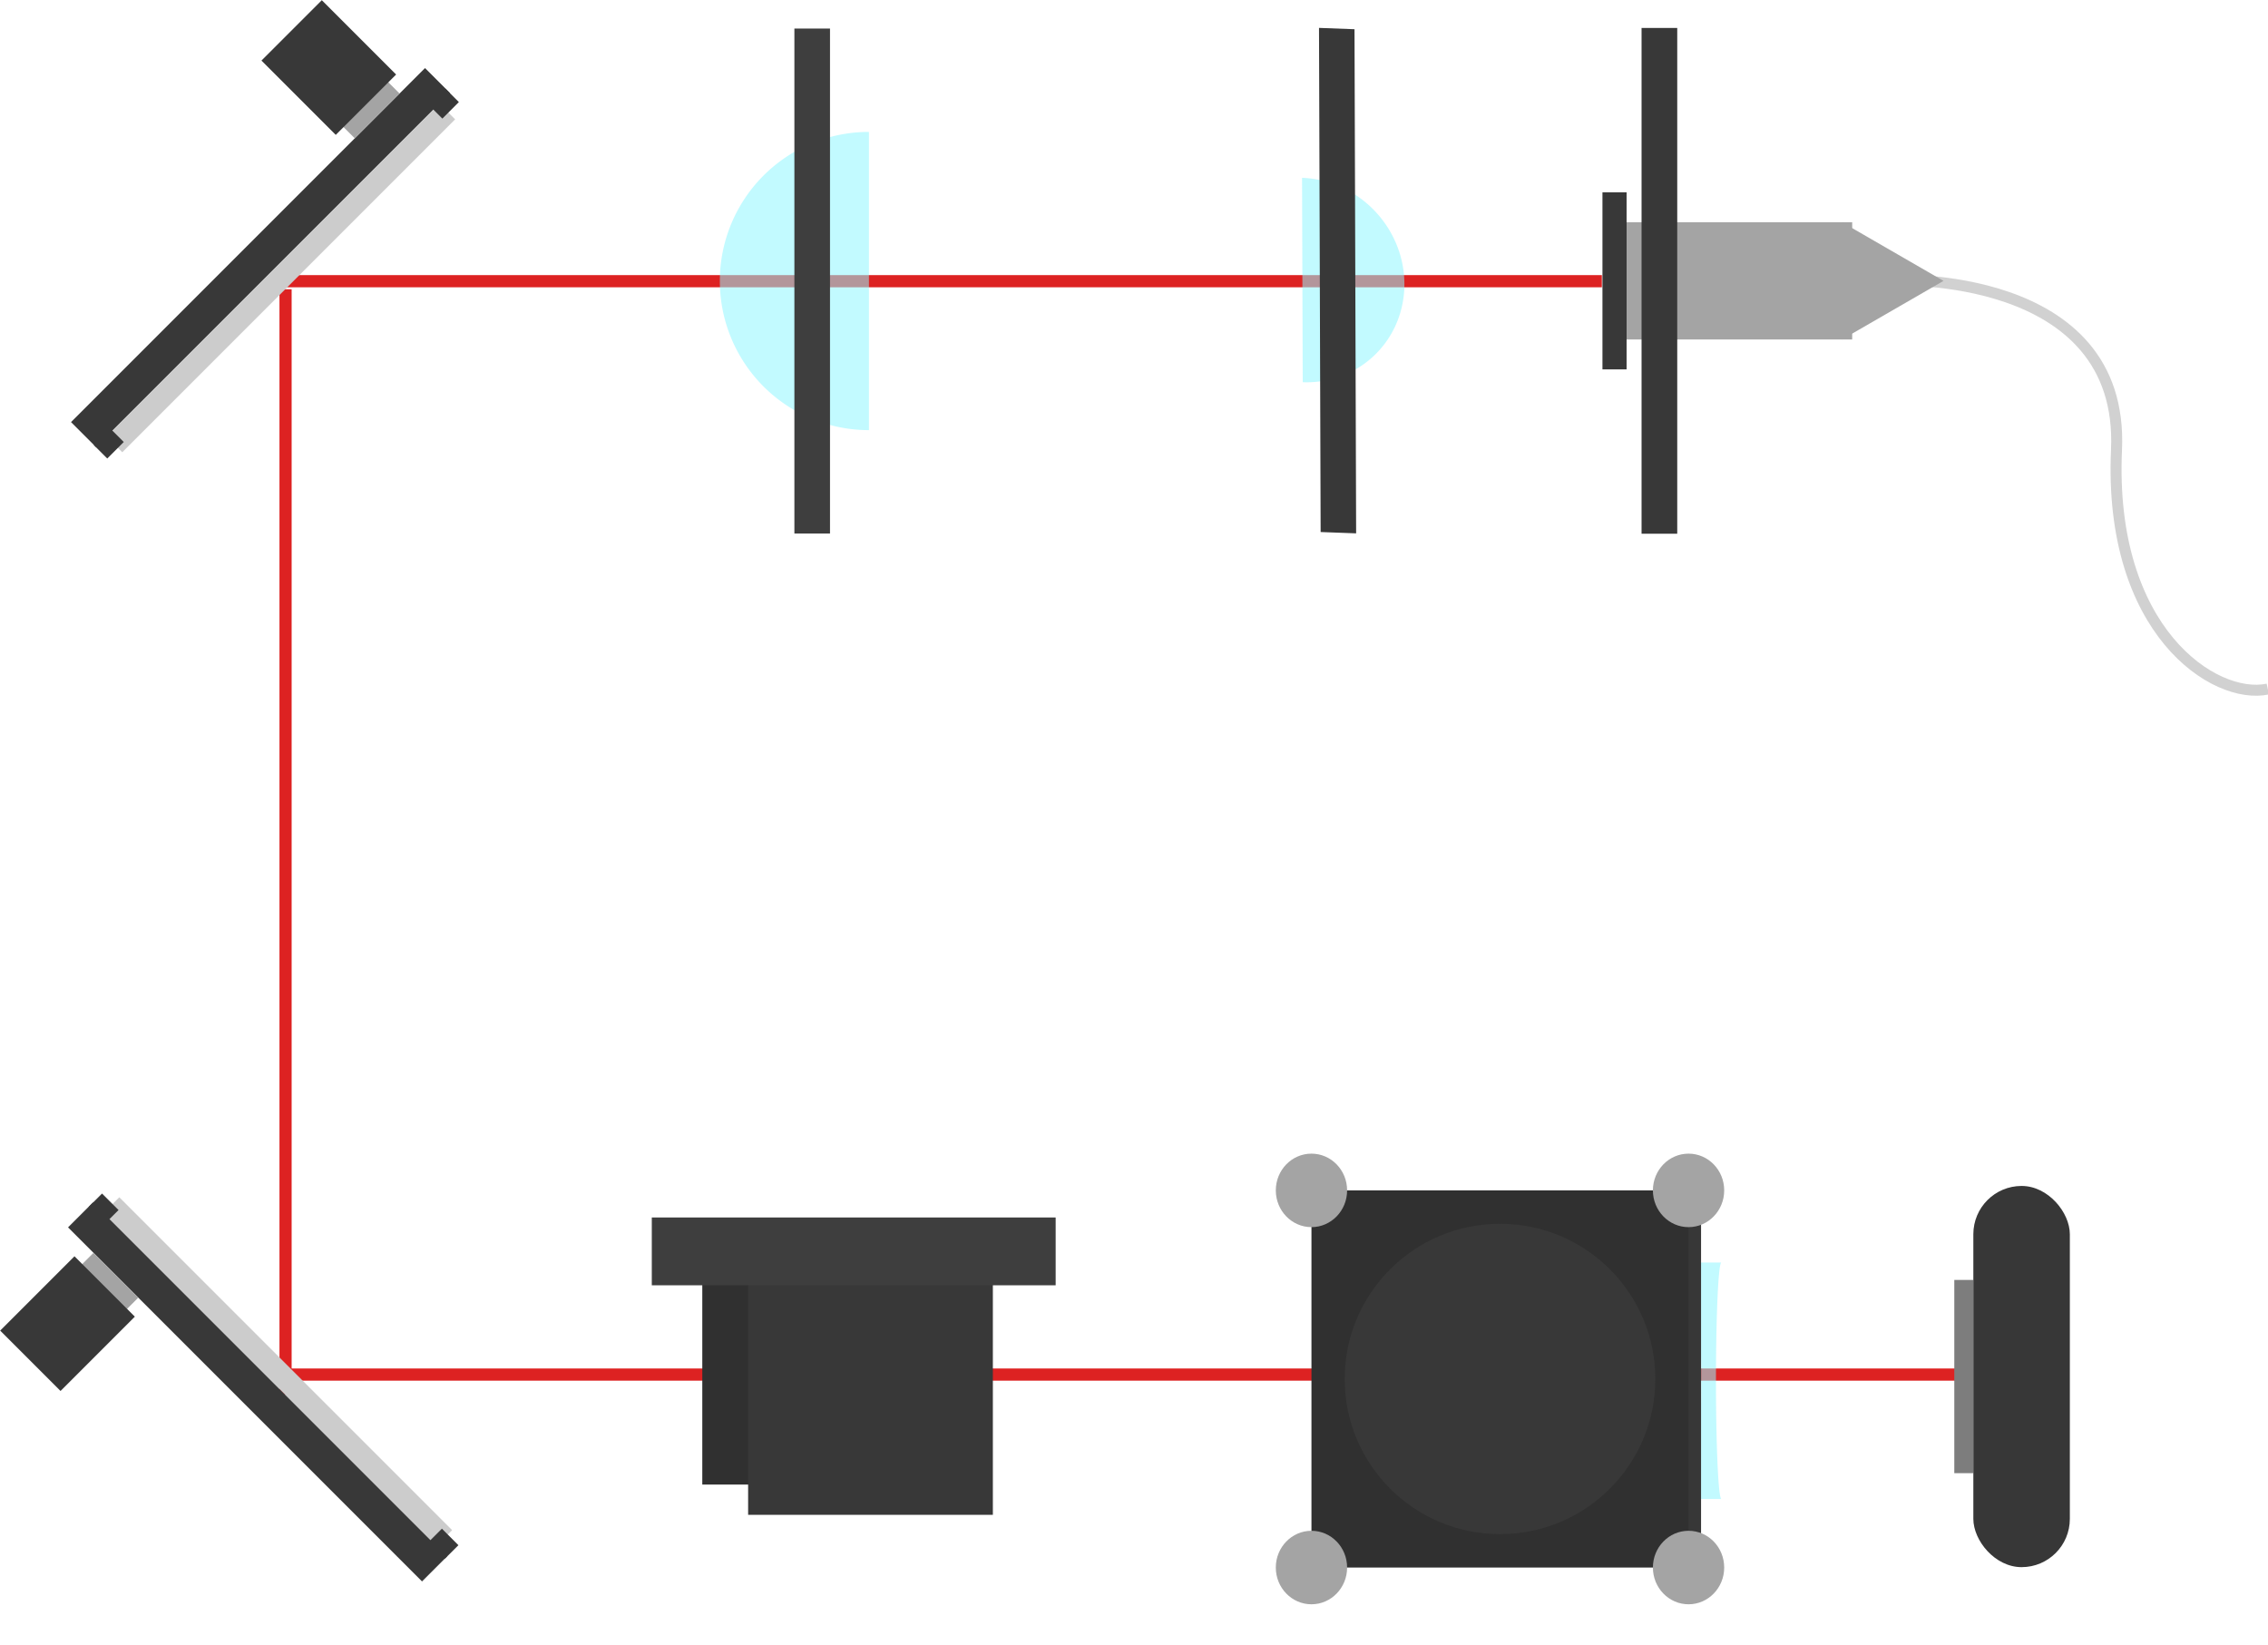<?xml version="1.0" encoding="UTF-8" standalone="no"?>
<!-- Created with Inkscape (http://www.inkscape.org/) -->

<svg
   width="149.063mm"
   height="108.105mm"
   viewBox="0 0 149.063 108.105"
   version="1.1"
   id="svg1"
   inkscape:version="1.3.2 (091e20e, 2023-11-25, custom)"
   sodipodi:docname="OpticalTweezers1.svg"
   xmlns:inkscape="http://www.inkscape.org/namespaces/inkscape"
   xmlns:sodipodi="http://sodipodi.sourceforge.net/DTD/sodipodi-0.dtd"
   xmlns:xlink="http://www.w3.org/1999/xlink"
   xmlns="http://www.w3.org/2000/svg"
   xmlns:svg="http://www.w3.org/2000/svg">
  <sodipodi:namedview
     id="namedview1"
     pagecolor="#ffffff"
     bordercolor="#eeeeee"
     borderopacity="1"
     inkscape:showpageshadow="0"
     inkscape:pageopacity="0"
     inkscape:pagecheckerboard="0"
     inkscape:deskcolor="#505050"
     inkscape:document-units="mm"
     inkscape:zoom="0.76702441"
     inkscape:cx="248.36237"
     inkscape:cy="153.18939"
     inkscape:window-width="1920"
     inkscape:window-height="1057"
     inkscape:window-x="1912"
     inkscape:window-y="-8"
     inkscape:window-maximized="1"
     inkscape:current-layer="layer1" />
  <defs
     id="defs1">
    <linearGradient
       id="swatch54"
       inkscape:swatch="solid">
      <stop
         style="stop-color:#2d2d2d;stop-opacity:1;"
         offset="0"
         id="stop54" />
    </linearGradient>
    <linearGradient
       id="swatch53"
       inkscape:swatch="solid">
      <stop
         style="stop-color:#ff0000;stop-opacity:1;"
         offset="0"
         id="stop53" />
    </linearGradient>
    <linearGradient
       id="swatch52"
       inkscape:swatch="solid">
      <stop
         style="stop-color:#7d7d7d;stop-opacity:1;"
         offset="0"
         id="stop52" />
    </linearGradient>
    <linearGradient
       id="swatch50"
       inkscape:swatch="solid">
      <stop
         style="stop-color:#54efff;stop-opacity:0.241;"
         offset="0"
         id="stop50" />
    </linearGradient>
    <linearGradient
       id="swatch49"
       inkscape:swatch="solid">
      <stop
         style="stop-color:#7d7d7d;stop-opacity:1;"
         offset="0"
         id="stop49" />
    </linearGradient>
    <linearGradient
       id="swatch48"
       inkscape:swatch="solid">
      <stop
         style="stop-color:#7d7d7d;stop-opacity:1;"
         offset="0"
         id="stop48" />
    </linearGradient>
    <linearGradient
       id="swatch41"
       inkscape:swatch="solid"
       inkscape:label="LASER">
      <stop
         style="stop-color:#dd2222;stop-opacity:1;"
         offset="0"
         id="stop41" />
    </linearGradient>
    <linearGradient
       id="swatch40"
       inkscape:swatch="solid">
      <stop
         style="stop-color:#a9a9a9;stop-opacity:1;"
         offset="0"
         id="stop40" />
    </linearGradient>
    <linearGradient
       id="swatch35"
       inkscape:swatch="solid">
      <stop
         style="stop-color:#7d7d7d;stop-opacity:1;"
         offset="0"
         id="stop35" />
    </linearGradient>
    <linearGradient
       id="swatch32"
       inkscape:swatch="solid"
       inkscape:label="FG_MOUNT">
      <stop
         style="stop-color:#3e3e3e;stop-opacity:1;"
         offset="0"
         id="stop32" />
    </linearGradient>
    <linearGradient
       id="swatch25"
       inkscape:swatch="solid">
      <stop
         style="stop-color:#000000;stop-opacity:1;"
         offset="0"
         id="stop25" />
    </linearGradient>
    <linearGradient
       id="swatch24"
       inkscape:swatch="solid"
       inkscape:label="BG_MOUNT">
      <stop
         style="stop-color:#303030;stop-opacity:1;"
         offset="0"
         id="stop24" />
    </linearGradient>
    <linearGradient
       id="swatch23">
      <stop
         style="stop-color:#000000;stop-opacity:1;"
         offset="0"
         id="stop23" />
    </linearGradient>
    <linearGradient
       id="swatch22"
       inkscape:swatch="solid">
      <stop
         style="stop-color:#cccccc;stop-opacity:0.607;"
         offset="0"
         id="stop22" />
    </linearGradient>
    <linearGradient
       id="swatch21"
       inkscape:swatch="solid"
       inkscape:label="TRANSPARENT_SILVER">
      <stop
         style="stop-color:#cccccc;stop-opacity:0.861;"
         offset="0"
         id="stop21" />
    </linearGradient>
    <linearGradient
       id="swatch19"
       inkscape:swatch="solid"
       inkscape:label="TRANSPARENT_MOUNT">
      <stop
         style="stop-color:#383838;stop-opacity:0.871;"
         offset="0"
         id="stop19" />
    </linearGradient>
    <linearGradient
       id="swatch1233"
       inkscape:swatch="solid"
       inkscape:label="MOUNT">
      <stop
         style="stop-color:#383838;stop-opacity:1;"
         offset="0"
         id="stop1233" />
    </linearGradient>
    <linearGradient
       inkscape:collect="always"
       xlink:href="#swatch1233"
       id="linearGradient1233-8"
       x1="82.658"
       y1="-76.163"
       x2="136.265"
       y2="-76.163"
       gradientUnits="userSpaceOnUse" />
    <linearGradient
       inkscape:collect="always"
       xlink:href="#swatch1233"
       id="linearGradient8"
       gradientUnits="userSpaceOnUse"
       gradientTransform="matrix(0.661,0,0,1,19.316,111.614)"
       x1="81.062"
       y1="23.389"
       x2="84.142"
       y2="23.389" />
    <linearGradient
       inkscape:collect="always"
       xlink:href="#swatch1233"
       id="linearGradient9"
       gradientUnits="userSpaceOnUse"
       gradientTransform="matrix(0.661,0,0,1,18.956,60.505)"
       x1="81.062"
       y1="23.389"
       x2="84.142"
       y2="23.389" />
    <linearGradient
       inkscape:collect="always"
       xlink:href="#swatch7"
       id="linearGradient7"
       x1="103.427"
       y1="108.704"
       x2="130.868"
       y2="108.704"
       gradientUnits="userSpaceOnUse"
       gradientTransform="matrix(0.247,0,0,0.059,60.425,117.812)" />
    <linearGradient
       id="swatch7"
       inkscape:swatch="solid"
       inkscape:label="METAL">
      <stop
         style="stop-color:#a4a4a4;stop-opacity:1;"
         offset="0"
         id="stop7" />
    </linearGradient>
    <linearGradient
       inkscape:collect="always"
       xlink:href="#swatch1233"
       id="linearGradient6"
       gradientUnits="userSpaceOnUse"
       x1="92.688"
       y1="75.797"
       x2="120.128"
       y2="75.797"
       gradientTransform="matrix(0.333,0,0,0.333,53.942,92.636)" />
    <linearGradient
       inkscape:collect="always"
       xlink:href="#swatch1233"
       id="linearGradient10"
       gradientUnits="userSpaceOnUse"
       gradientTransform="matrix(0.661,0,0,1,19.316,111.614)"
       x1="81.062"
       y1="23.389"
       x2="84.142"
       y2="23.389" />
    <linearGradient
       inkscape:collect="always"
       xlink:href="#swatch1233"
       id="linearGradient11"
       gradientUnits="userSpaceOnUse"
       gradientTransform="matrix(0.661,0,0,1,18.956,60.505)"
       x1="81.062"
       y1="23.389"
       x2="84.142"
       y2="23.389" />
    <linearGradient
       inkscape:collect="always"
       xlink:href="#swatch1233"
       id="linearGradient1233-8-0"
       x1="82.658"
       y1="-76.163"
       x2="136.265"
       y2="-76.163"
       gradientUnits="userSpaceOnUse" />
    <linearGradient
       inkscape:collect="always"
       xlink:href="#swatch1233"
       id="linearGradient12"
       gradientUnits="userSpaceOnUse"
       gradientTransform="matrix(0.661,0,0,1,19.316,111.614)"
       x1="81.062"
       y1="23.389"
       x2="84.142"
       y2="23.389" />
    <linearGradient
       inkscape:collect="always"
       xlink:href="#swatch1233"
       id="linearGradient13"
       gradientUnits="userSpaceOnUse"
       gradientTransform="matrix(0.661,0,0,1,19.316,111.614)"
       x1="81.062"
       y1="23.389"
       x2="84.142"
       y2="23.389" />
    <linearGradient
       inkscape:collect="always"
       xlink:href="#swatch1233"
       id="linearGradient14"
       gradientUnits="userSpaceOnUse"
       gradientTransform="matrix(0.661,0,0,1,18.956,60.505)"
       x1="81.062"
       y1="23.389"
       x2="84.142"
       y2="23.389" />
    <linearGradient
       inkscape:collect="always"
       xlink:href="#swatch1233"
       id="linearGradient15"
       gradientUnits="userSpaceOnUse"
       gradientTransform="matrix(0.661,0,0,1,18.956,60.505)"
       x1="81.062"
       y1="23.389"
       x2="84.142"
       y2="23.389" />
    <linearGradient
       inkscape:collect="always"
       xlink:href="#swatch7"
       id="linearGradient16"
       gradientUnits="userSpaceOnUse"
       gradientTransform="matrix(0.247,0,0,0.059,60.425,117.812)"
       x1="103.427"
       y1="108.704"
       x2="130.868"
       y2="108.704" />
    <linearGradient
       inkscape:collect="always"
       xlink:href="#swatch1233"
       id="linearGradient17"
       gradientUnits="userSpaceOnUse"
       gradientTransform="matrix(0.333,0,0,0.333,53.942,92.636)"
       x1="92.688"
       y1="75.797"
       x2="120.128"
       y2="75.797" />
    <linearGradient
       inkscape:collect="always"
       xlink:href="#swatch1233"
       id="linearGradient18"
       gradientUnits="userSpaceOnUse"
       gradientTransform="translate(-156.498,-5.015)"
       x1="82.658"
       y1="-76.163"
       x2="136.265"
       y2="-76.163" />
    <linearGradient
       inkscape:collect="always"
       xlink:href="#swatch10"
       id="linearGradient10-4"
       x1="43.341"
       y1="63.511"
       x2="87.984"
       y2="63.511"
       gradientUnits="userSpaceOnUse"
       gradientTransform="translate(0.147,65.916)" />
    <linearGradient
       id="swatch10"
       inkscape:swatch="solid"
       inkscape:label="FIBER">
      <stop
         style="stop-color:#d1d1d1;stop-opacity:1;"
         offset="0"
         id="stop10" />
    </linearGradient>
    <linearGradient
       inkscape:collect="always"
       xlink:href="#swatch1233"
       id="linearGradient3"
       gradientUnits="userSpaceOnUse"
       gradientTransform="matrix(0.35,0,0,0.677,-82.474,-127.317)"
       x1="82.658"
       y1="-76.163"
       x2="136.265"
       y2="-76.163" />
    <linearGradient
       inkscape:collect="always"
       xlink:href="#swatch1233"
       id="linearGradient1"
       gradientUnits="userSpaceOnUse"
       gradientTransform="translate(-43.649,190.801)"
       x1="82.658"
       y1="-76.163"
       x2="136.265"
       y2="-76.163" />
    <linearGradient
       id="swatch20"
       inkscape:swatch="solid"
       inkscape:label="SILVER">
      <stop
         style="stop-color:#cccccc;stop-opacity:0.607;"
         offset="0"
         id="stop20" />
    </linearGradient>
    <linearGradient
       inkscape:collect="always"
       xlink:href="#swatch1233"
       id="linearGradient20"
       gradientUnits="userSpaceOnUse"
       x1="111.469"
       y1="100.249"
       x2="158.789"
       y2="100.249"
       gradientTransform="matrix(0.524,0,0,0.524,-179.328,15.73)" />
    <linearGradient
       inkscape:collect="always"
       xlink:href="#swatch1233"
       id="linearGradient24"
       x1="136.434"
       y1="96.89"
       x2="156.85"
       y2="96.89"
       gradientUnits="userSpaceOnUse"
       gradientTransform="translate(-23.038,-0.602)" />
    <linearGradient
       inkscape:collect="always"
       xlink:href="#swatch1233"
       id="linearGradient25"
       x1="111.469"
       y1="100.249"
       x2="158.789"
       y2="100.249"
       gradientUnits="userSpaceOnUse" />
    <linearGradient
       inkscape:collect="always"
       xlink:href="#swatch24"
       id="linearGradient26"
       gradientUnits="userSpaceOnUse"
       x1="111.469"
       y1="100.249"
       x2="158.789"
       y2="100.249" />
    <linearGradient
       inkscape:collect="always"
       xlink:href="#swatch20"
       id="linearGradient27"
       gradientUnits="userSpaceOnUse"
       x1="111.469"
       y1="100.249"
       x2="158.789"
       y2="100.249" />
    <linearGradient
       id="swatch1233-5"
       inkscape:swatch="solid"
       inkscape:label="MOUNT">
      <stop
         style="stop-color:#373737;stop-opacity:1;"
         offset="0"
         id="stop1233-3" />
    </linearGradient>
    <linearGradient
       id="swatch3"
       inkscape:swatch="solid"
       inkscape:label="GLASS">
      <stop
         style="stop-color:#90f5ff;stop-opacity:0.55;"
         offset="0"
         id="stop3" />
    </linearGradient>
    <linearGradient
       inkscape:collect="always"
       xlink:href="#swatch32"
       id="linearGradient32"
       x1="20.234"
       y1="83.069"
       x2="73.841"
       y2="83.069"
       gradientUnits="userSpaceOnUse" />
    <linearGradient
       inkscape:collect="always"
       xlink:href="#swatch24"
       id="linearGradient33"
       gradientUnits="userSpaceOnUse"
       x1="111.469"
       y1="100.249"
       x2="158.789"
       y2="100.249"
       gradientTransform="matrix(0.524,0,0,0.524,25.513,-176.11)" />
    <linearGradient
       inkscape:collect="always"
       xlink:href="#swatch7"
       id="linearGradient35"
       x1="117.035"
       y1="80.2"
       x2="121.721"
       y2="80.2"
       gradientUnits="userSpaceOnUse"
       gradientTransform="translate(10.884,3.167)" />
    <linearGradient
       inkscape:collect="always"
       xlink:href="#swatch7"
       id="linearGradient36"
       gradientUnits="userSpaceOnUse"
       gradientTransform="translate(35.668,3.167)"
       x1="117.035"
       y1="80.2"
       x2="121.721"
       y2="80.2" />
    <linearGradient
       inkscape:collect="always"
       xlink:href="#swatch7"
       id="linearGradient37"
       gradientUnits="userSpaceOnUse"
       gradientTransform="translate(10.884,27.951)"
       x1="117.035"
       y1="80.2"
       x2="121.721"
       y2="80.2" />
    <linearGradient
       inkscape:collect="always"
       xlink:href="#swatch7"
       id="linearGradient38"
       gradientUnits="userSpaceOnUse"
       gradientTransform="translate(35.668,27.951)"
       x1="117.035"
       y1="80.2"
       x2="121.721"
       y2="80.2" />
    <linearGradient
       inkscape:collect="always"
       xlink:href="#swatch40"
       id="linearGradient40"
       x1="26.323"
       y1="25.737"
       x2="112.837"
       y2="25.737"
       gradientUnits="userSpaceOnUse"
       gradientTransform="translate(0.995,10.677)" />
    <linearGradient
       inkscape:collect="always"
       xlink:href="#swatch41"
       id="linearGradient41"
       x1="26.323"
       y1="25.737"
       x2="112.837"
       y2="25.737"
       gradientUnits="userSpaceOnUse"
       gradientTransform="translate(0.995,10.677)" />
    <linearGradient
       inkscape:collect="always"
       xlink:href="#swatch40"
       id="linearGradient42"
       gradientUnits="userSpaceOnUse"
       x1="26.323"
       y1="25.737"
       x2="112.837"
       y2="25.737"
       gradientTransform="matrix(0,0.84,-1,0,53.055,14.841)" />
    <linearGradient
       inkscape:collect="always"
       xlink:href="#swatch41"
       id="linearGradient43"
       gradientUnits="userSpaceOnUse"
       x1="26.323"
       y1="25.737"
       x2="112.837"
       y2="25.737"
       gradientTransform="matrix(0,0.84,-1,0,53.055,14.841)" />
    <linearGradient
       inkscape:collect="always"
       xlink:href="#swatch3"
       id="linearGradient44"
       gradientUnits="userSpaceOnUse"
       x1="20.234"
       y1="83.069"
       x2="73.841"
       y2="83.069" />
    <linearGradient
       inkscape:collect="always"
       xlink:href="#swatch32"
       id="linearGradient45"
       gradientUnits="userSpaceOnUse"
       x1="20.234"
       y1="83.069"
       x2="73.841"
       y2="83.069" />
    <linearGradient
       inkscape:collect="always"
       xlink:href="#swatch40"
       id="linearGradient46"
       gradientUnits="userSpaceOnUse"
       gradientTransform="matrix(-1.284,0,0,-1.798,171.957,154.526)"
       x1="26.323"
       y1="25.737"
       x2="112.837"
       y2="25.737" />
    <linearGradient
       inkscape:collect="always"
       xlink:href="#swatch41"
       id="linearGradient47"
       gradientUnits="userSpaceOnUse"
       gradientTransform="matrix(-1.284,0,0,-1.798,171.957,154.526)"
       x1="26.323"
       y1="25.737"
       x2="112.837"
       y2="25.737" />
    <linearGradient
       inkscape:collect="always"
       xlink:href="#swatch1233-5"
       id="linearGradient49"
       x1="160.472"
       y1="108.394"
       x2="166.814"
       y2="108.394"
       gradientUnits="userSpaceOnUse"
       gradientTransform="translate(0.529)" />
    <linearGradient
       inkscape:collect="always"
       xlink:href="#swatch3"
       id="linearGradient50"
       x1="36.095"
       y1="82.865"
       x2="57.829"
       y2="82.865"
       gradientUnits="userSpaceOnUse" />
    <linearGradient
       inkscape:collect="always"
       xlink:href="#swatch3"
       id="linearGradient46-4"
       x1="106.634"
       y1="200.064"
       x2="140.123"
       y2="200.064"
       gradientUnits="userSpaceOnUse"
       gradientTransform="translate(-0.336,-40.516)" />
    <linearGradient
       id="swatch3-3"
       inkscape:label="GLASS">
      <stop
         style="stop-color:#b3f9ff;stop-opacity:0.55;"
         offset="0"
         id="stop3-7" />
    </linearGradient>
    <linearGradient
       inkscape:collect="always"
       xlink:href="#swatch3-3"
       id="linearGradient32-1"
       gradientUnits="userSpaceOnUse"
       gradientTransform="matrix(1,0,0,0.415,-0.156,88.259)"
       x1="106.453"
       y1="163.902"
       x2="139.942"
       y2="163.902" />
    <linearGradient
       inkscape:collect="always"
       xlink:href="#swatch1233-5"
       id="linearGradient34"
       gradientUnits="userSpaceOnUse"
       gradientTransform="translate(-232.503,-81.999)"
       x1="82.658"
       y1="-76.163"
       x2="136.265"
       y2="-76.163" />
    <linearGradient
       inkscape:collect="always"
       xlink:href="#swatch3-3"
       id="linearGradient35-0"
       gradientUnits="userSpaceOnUse"
       gradientTransform="translate(-76.005,-76.983)"
       x1="20.234"
       y1="83.069"
       x2="73.841"
       y2="83.069" />
    <linearGradient
       inkscape:collect="always"
       xlink:href="#swatch3"
       id="linearGradient52"
       gradientUnits="userSpaceOnUse"
       gradientTransform="matrix(1,0,0,0.415,-0.156,88.259)"
       x1="106.453"
       y1="163.902"
       x2="139.942"
       y2="163.902" />
    <linearGradient
       inkscape:collect="always"
       xlink:href="#swatch32"
       id="linearGradient54"
       x1="45.531"
       y1="92.159"
       x2="85.734"
       y2="92.159"
       gradientUnits="userSpaceOnUse"
       gradientTransform="matrix(0.66,0,0,0.387,21.327,64.545)" />
  </defs>
  <g
     inkscape:label="Layer 1"
     inkscape:groupmode="layer"
     id="layer1"
     style="display:inline"
     transform="translate(-8.55,-17.935)">
    <path
       style="display:inline;fill:url(#linearGradient40);stroke:url(#linearGradient41);stroke-width:0.8;stroke-linecap:butt;stroke-linejoin:miter;stroke-dasharray:none;stroke-opacity:1"
       d="M 113.832,36.414 H 27.318"
       id="path40"
       inkscape:label="LASER1" />
    <path
       style="display:inline;fill:url(#linearGradient42);stroke:url(#linearGradient43);stroke-width:0.8;stroke-linecap:butt;stroke-linejoin:miter;stroke-dasharray:none;stroke-opacity:1"
       d="m 27.318,109.585 -2e-6,-72.642"
       id="path40-3"
       inkscape:label="LASER2" />
    <path
       style="display:inline;fill:url(#linearGradient46);stroke:url(#linearGradient47);stroke-width:0.8;stroke-linecap:butt;stroke-linejoin:miter;stroke-dasharray:none;stroke-opacity:1"
       d="m 27.039,108.265 111.111,-1e-5"
       id="path40-3-0"
       inkscape:label="LASER2" />
    <g
       id="g13"
       inkscape:label="AdjustableFullMirror"
       style="display:inline"
       transform="matrix(-0.434,0.434,-0.434,-0.434,97.29,-0.386)">
      <g
         id="g4-9"
         inkscape:label="FullMirror"
         transform="rotate(135,123.385,31.038)">
        <rect
           style="fill:url(#linearGradient1233-8);fill-opacity:1;stroke:#ffffff;stroke-width:0;stroke-dasharray:none;stroke-opacity:0"
           id="rect3-6"
           width="53.607"
           height="3.781"
           x="82.658"
           y="-78.054"
           transform="rotate(45)" />
        <rect
           style="fill:#cccccc;fill-opacity:1;stroke:#ffffff;stroke-width:0;stroke-dasharray:none;stroke-opacity:0"
           id="rect4-1"
           width="50.407"
           height="2.381"
           x="-134.665"
           y="71.892"
           transform="rotate(-135)" />
        <rect
           style="fill:url(#linearGradient10);stroke:url(#linearGradient8);stroke-width:0;stroke-dasharray:none"
           id="rect1238-4"
           width="2.036"
           height="2.499"
           x="72.916"
           y="133.754"
           transform="rotate(-45)" />
        <rect
           style="fill:url(#linearGradient11);stroke:url(#linearGradient9);stroke-width:0;stroke-dasharray:none"
           id="rect9-2"
           width="2.036"
           height="2.499"
           x="72.555"
           y="82.645"
           transform="rotate(-45)" />
      </g>
      <g
         id="g7"
         inkscape:label="AdjustableKnob"
         transform="rotate(180,96.475,84.503)">
        <rect
           style="fill:url(#linearGradient7);stroke:#e58e8f;stroke-width:0;stroke-dasharray:none"
           id="rect5-9"
           width="6.785"
           height="1.991"
           x="85.998"
           y="123.222" />
        <rect
           style="fill:url(#linearGradient6);stroke:#e58e8f;stroke-width:0;stroke-dasharray:none"
           id="rect5"
           width="9.141"
           height="11.254"
           x="84.82"
           y="112.26" />
      </g>
    </g>
    <g
       id="g13-6"
       inkscape:label="AdjustableFullMirror1"
       style="display:inline"
       transform="matrix(0.434,0.434,-0.434,0.434,-9.772,37.786)">
      <g
         id="g4-9-5"
         inkscape:label="FullMirror"
         transform="rotate(135,123.385,31.038)">
        <rect
           style="fill:url(#linearGradient1233-8-0);fill-opacity:1;stroke:#ffffff;stroke-width:0;stroke-dasharray:none;stroke-opacity:0"
           id="rect3-6-0"
           width="53.607"
           height="3.781"
           x="82.658"
           y="-78.054"
           transform="rotate(45)" />
        <rect
           style="fill:#cccccc;fill-opacity:1;stroke:#ffffff;stroke-width:0;stroke-dasharray:none;stroke-opacity:0"
           id="rect4-1-2"
           width="50.407"
           height="2.381"
           x="-134.665"
           y="71.892"
           transform="rotate(-135)" />
        <rect
           style="fill:url(#linearGradient12);stroke:url(#linearGradient13);stroke-width:0;stroke-dasharray:none"
           id="rect1238-4-5"
           width="2.036"
           height="2.499"
           x="72.916"
           y="133.754"
           transform="rotate(-45)" />
        <rect
           style="fill:url(#linearGradient14);stroke:url(#linearGradient15);stroke-width:0;stroke-dasharray:none"
           id="rect9-2-7"
           width="2.036"
           height="2.499"
           x="72.555"
           y="82.645"
           transform="rotate(-45)" />
      </g>
      <g
         id="g7-8"
         inkscape:label="AdjustableKnob"
         transform="rotate(180,96.475,84.503)">
        <rect
           style="fill:url(#linearGradient16);stroke:#e58e8f;stroke-width:0;stroke-dasharray:none"
           id="rect5-9-6"
           width="6.785"
           height="1.991"
           x="85.998"
           y="123.222" />
        <rect
           style="fill:url(#linearGradient17);stroke:#e58e8f;stroke-width:0;stroke-dasharray:none"
           id="rect5-4"
           width="9.141"
           height="11.254"
           x="84.82"
           y="112.26" />
      </g>
    </g>
    <g
       id="g5-4"
       inkscape:label="PlanoConvexLens40mm"
       style="display:inline"
       transform="matrix(-0.002,-0.618,0.617,0.023,46.468,63.578)">
      <path
         style="fill:url(#linearGradient50);stroke:#e58e8f;stroke-width:0;stroke-dasharray:none"
         id="path4-8"
         sodipodi:type="arc"
         sodipodi:cx="46.962196"
         sodipodi:cy="77.43148"
         sodipodi:rx="10.867169"
         sodipodi:ry="10.867169"
         sodipodi:start="0"
         sodipodi:end="3.1415927"
         sodipodi:arc-type="slice"
         d="m 57.829,77.431 a 10.867,10.867 0 0 1 -5.434,9.411 10.867,10.867 0 0 1 -10.867,0 10.867,10.867 0 0 1 -5.434,-9.411 h 10.867 z"
         inkscape:label="Lens" />
      <rect
         style="fill:url(#linearGradient18);fill-opacity:1;stroke:#ffffff;stroke-width:0;stroke-dasharray:none;stroke-opacity:0"
         id="rect3-4-6"
         width="53.607"
         height="3.781"
         x="-73.841"
         y="-83.069"
         transform="scale(-1)"
         inkscape:label="Mount" />
    </g>
    <g
       id="g11"
       inkscape:label="MountedFiberLaser"
       transform="matrix(0,-0.62,0.62,0,46.538,77.194)"
       style="display:inline">
      <g
         id="g12"
         inkscape:label="FiberLaser"
         transform="rotate(180,54.982,144.366)">
        <path
           style="display:inline;fill:none;stroke:url(#linearGradient10-4);stroke-width:1.165;stroke-linecap:butt;stroke-linejoin:miter;stroke-dasharray:none;stroke-opacity:1"
           d="m 44.085,149.349 c 0,0 -1.164,-24.573 17.98,-23.71 19.145,0.862 26.561,-10.348 25.354,-16.04"
           id="path5"
           inkscape:label="Fiber" />
        <rect
           style="fill:#a4a4a4;stroke:#e58e8f;stroke-width:0"
           id="rect2"
           width="12.429"
           height="24.274"
           x="37.938"
           y="153.657"
           inkscape:label="Rectangle" />
        <rect
           style="display:inline;fill:url(#linearGradient3);fill-opacity:1;stroke:#ffffff;stroke-width:0;stroke-dasharray:none;stroke-opacity:0"
           id="rect3-4-3-0"
           width="18.767"
           height="2.558"
           x="-53.537"
           y="-180.131"
           transform="scale(-1)"
           inkscape:label="Mount" />
        <path
           sodipodi:type="star"
           style="fill:#a4a4a4;stroke:#e58e8f;stroke-width:0"
           id="path3"
           inkscape:flatsided="true"
           sodipodi:sides="3"
           sodipodi:cx="20.955574"
           sodipodi:cy="85.4608"
           sodipodi:r1="19.773849"
           sodipodi:r2="9.8869247"
           sodipodi:arg1="0.52359878"
           sodipodi:arg2="1.5707963"
           inkscape:rounded="0"
           inkscape:randomized="0"
           d="m 38.08,95.348 -34.249,0 17.125,-29.661 z"
           inkscape:transform-center-y="-1.7939518"
           transform="matrix(0.363,0,0,0.363,36.548,120.13)"
           inkscape:label="Triangle" />
      </g>
      <rect
         style="display:inline;fill:url(#linearGradient1);fill-opacity:1;stroke:#ffffff;stroke-width:0;stroke-dasharray:none;stroke-opacity:0"
         id="rect3-4-3"
         width="53.607"
         height="3.781"
         x="39.009"
         y="112.747"
         inkscape:label="Mount" />
    </g>
    <g
       id="g50"
       inkscape:label="Periscope"
       transform="matrix(0.649,0,0,0.649,21.477,38.988)">
      <g
         id="g21-5"
         inkscape:label="VerticalMirror"
         style="display:inline;fill:url(#linearGradient25)"
         transform="matrix(0,0.524,-0.524,0,116.131,34.676)">
        <rect
           style="fill:url(#linearGradient26);fill-opacity:1;stroke:#e58e8f;stroke-width:0;stroke-dasharray:none"
           id="rect18-3"
           width="47.319"
           height="47.319"
           x="111.469"
           y="76.589"
           inkscape:label="Mount" />
        <ellipse
           style="display:none;fill:url(#linearGradient27);stroke:#e58e8f;stroke-width:0;stroke-dasharray:none"
           id="path20-1"
           cx="139.031"
           cy="96.415"
           rx="17.196"
           ry="17.371"
           inkscape:label="Mirror" />
      </g>
      <rect
         style="display:inline;fill:url(#linearGradient20);fill-opacity:1;stroke:#e58e8f;stroke-width:0;stroke-dasharray:none"
         id="rect18-3-2"
         width="24.784"
         height="24.784"
         x="-120.945"
         y="55.845"
         inkscape:label="Periscope2"
         transform="rotate(-90)" />
    </g>
    <g
       id="g5-3"
       inkscape:label="PlanoConvexLens100mm"
       style="display:inline;fill:url(#linearGradient32)"
       transform="matrix(0,0.619,-0.619,0,112.181,7.286)">
      <path
         style="fill:url(#linearGradient44);stroke:#e58e8f;stroke-width:0;stroke-dasharray:none"
         id="path4-7"
         sodipodi:type="arc"
         sodipodi:cx="47.037247"
         sodipodi:cy="75.15345"
         sodipodi:rx="15.831028"
         sodipodi:ry="15.831028"
         sodipodi:start="0"
         sodipodi:end="3.1415927"
         sodipodi:arc-type="slice"
         d="M 62.868,75.153 A 15.831,15.831 0 0 1 54.953,88.864 15.831,15.831 0 0 1 39.122,88.864 15.831,15.831 0 0 1 31.206,75.153 h 15.831 z"
         inkscape:label="Lens" />
      <rect
         style="fill:url(#linearGradient45);fill-opacity:1;stroke:#ffffff;stroke-width:0;stroke-dasharray:none;stroke-opacity:0"
         id="rect3-4-8"
         width="53.607"
         height="3.781"
         x="-73.841"
         y="-83.069"
         transform="scale(-1)"
         inkscape:label="Mount" />
    </g>
    <g
       id="g38"
       inkscape:label="Jaula"
       transform="translate(-16.467,12.265)">
      <g
         id="g24-2"
         inkscape:label="Achromat"
         style="display:inline"
         transform="matrix(0,-0.464,0.482,0,59.673,153.497)">
        <path
           id="rect43"
           style="display:inline;fill:url(#linearGradient46-4);stroke:#e58e8f;stroke-width:0;stroke-dasharray:none;stroke-opacity:1"
           inkscape:label="PlanoConcave"
           d="m 106.298,156.271 v 6.553 a 16.744,0.739 0 0 1 16.744,-0.739 16.744,0.739 0 0 1 16.745,0.739 v -6.553 a 16.744,3.848 0 0 1 -16.745,3.848 16.744,3.848 0 0 1 -16.744,-3.848 z" />
        <ellipse
           style="fill:url(#linearGradient52);stroke:url(#linearGradient32-1);stroke-width:0;stroke-dasharray:none;stroke-opacity:1"
           id="path21-6"
           cx="123.042"
           cy="156.271"
           rx="16.744"
           ry="3.848"
           inkscape:label="Lens" />
        <rect
           style="fill:url(#linearGradient34);fill-opacity:1;stroke:url(#linearGradient35-0);stroke-width:0;stroke-dasharray:none;stroke-opacity:0"
           id="rect3-4-1-8"
           width="53.607"
           height="3.781"
           x="-149.846"
           y="-160.052"
           transform="scale(-1)"
           inkscape:label="Mount" />
      </g>
      <rect
         style="display:inline;fill:url(#linearGradient33);fill-opacity:1;stroke:#e58e8f;stroke-width:0;stroke-dasharray:none"
         id="rect18-3-4"
         width="24.784"
         height="24.784"
         x="83.896"
         y="-135.996"
         inkscape:label="Cube"
         transform="rotate(90)" />
      <ellipse
         style="fill:url(#linearGradient24);stroke:#e58e8f;stroke-width:0"
         id="path21"
         cx="123.604"
         cy="96.288"
         rx="10.208"
         ry="10.197"
         inkscape:label="LED" />
      <g
         id="g39"
         inkscape:label="Soportes"
         transform="translate(-19.05,0.529)">
        <ellipse
           style="fill:url(#linearGradient35);stroke:#e58e8f;stroke-width:0"
           id="path34"
           cx="130.262"
           cy="83.367"
           rx="2.343"
           ry="2.415"
           inkscape:label="Soporte4"
           inkscape:transform-center-x="2.0265679"
           inkscape:transform-center-y="-0.086236934" />
        <ellipse
           style="fill:url(#linearGradient36);stroke:#e58e8f;stroke-width:0"
           id="path34-6"
           cx="155.046"
           cy="83.367"
           rx="2.343"
           ry="2.415"
           inkscape:label="Soporte3" />
        <ellipse
           style="fill:url(#linearGradient37);stroke:#e58e8f;stroke-width:0"
           id="path34-6-3"
           cx="130.262"
           cy="108.151"
           rx="2.343"
           ry="2.415"
           inkscape:label="Soporte2" />
        <ellipse
           style="fill:url(#linearGradient38);stroke:#e58e8f;stroke-width:0"
           id="path34-6-3-9"
           cx="155.046"
           cy="108.151"
           rx="2.343"
           ry="2.415"
           inkscape:label="Soporte1" />
      </g>
    </g>
    <g
       id="g49"
       inkscape:label="Camera"
       transform="translate(-22.754)">
      <rect
         style="fill:#7d7d7d;fill-opacity:1;stroke:#ff0000;stroke-width:0;stroke-dasharray:none;stroke-opacity:1"
         id="rect49"
         width="1.253"
         height="12.698"
         x="159.749"
         y="102.045" />
      <rect
         style="fill:url(#linearGradient49);stroke:#ff0000;stroke-width:0;stroke-dasharray:none;stroke-opacity:1"
         id="rect48"
         width="6.342"
         height="25.05"
         x="161.001"
         y="95.869"
         ry="3.171" />
    </g>
    <rect
       style="fill:url(#linearGradient54);stroke:#000000;stroke-width:0;stroke-dasharray:none;stroke-opacity:1"
       id="rect52"
       width="26.544"
       height="4.456"
       x="51.389"
       y="97.941" />
  </g>
</svg>
